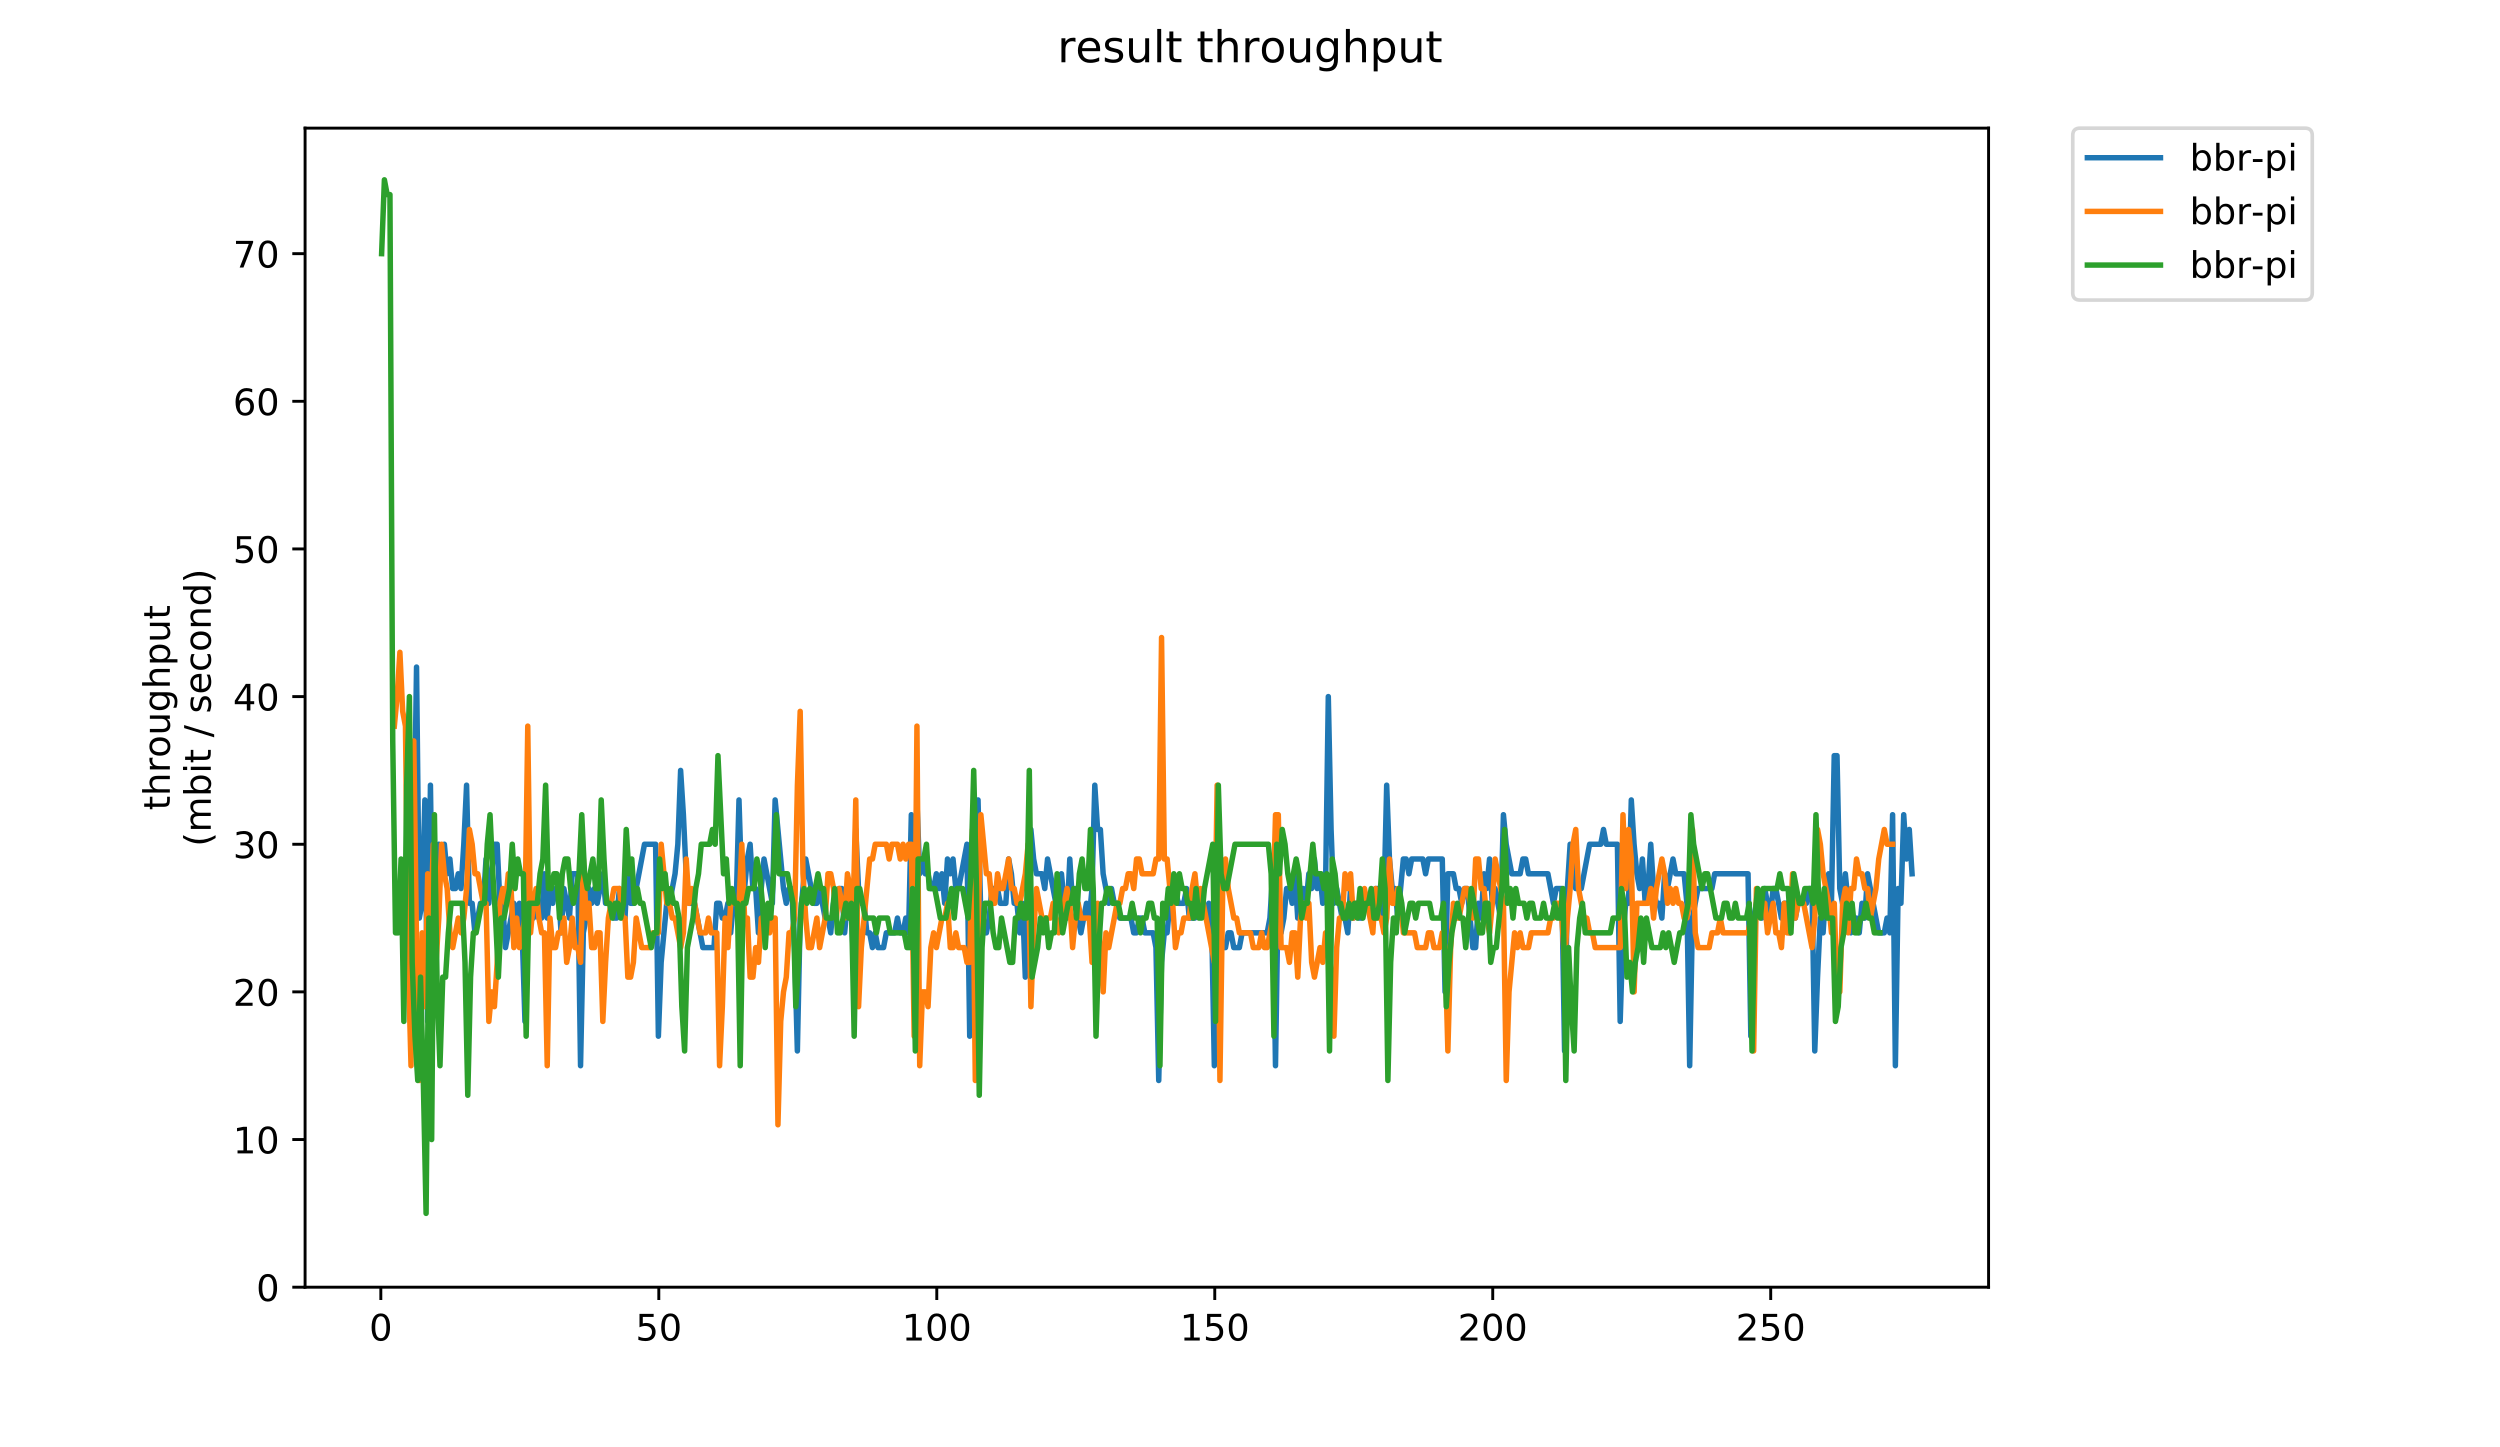<?xml version="1.0" encoding="utf-8" standalone="no"?>
<!DOCTYPE svg PUBLIC "-//W3C//DTD SVG 1.1//EN"
  "http://www.w3.org/Graphics/SVG/1.1/DTD/svg11.dtd">
<!-- Created with matplotlib (https://matplotlib.org/) -->
<svg height="396pt" version="1.1" viewBox="0 0 684 396" width="684pt" xmlns="http://www.w3.org/2000/svg" xmlns:xlink="http://www.w3.org/1999/xlink">
 <defs>
  <style type="text/css">
*{stroke-linecap:butt;stroke-linejoin:round;}
  </style>
 </defs>
 <g id="figure_1">
  <g id="patch_1">
   <path d="M 0 396 
L 684 396 
L 684 0 
L 0 0 
z
" style="fill:#ffffff;"/>
  </g>
  <g id="axes_1">
   <g id="patch_2">
    <path d="M 83.472 352.174 
L 544.074 352.174 
L 544.074 35.062 
L 83.472 35.062 
z
" style="fill:#ffffff;"/>
   </g>
   <g id="matplotlib.axis_1">
    <g id="xtick_1">
     <g id="line2d_1">
      <defs>
       <path d="M 0 0 
L 0 3.5 
" id="mabaaeee994" style="stroke:#000000;stroke-width:0.8;"/>
      </defs>
      <g>
       <use style="stroke:#000000;stroke-width:0.8;" x="104.194" xlink:href="#mabaaeee994" y="352.174"/>
      </g>
     </g>
     <g id="text_1">
      <!-- 0 -->
      <defs>
       <path d="M 31.781 66.406 
Q 24.172 66.406 20.328 58.906 
Q 16.5 51.422 16.5 36.375 
Q 16.5 21.391 20.328 13.891 
Q 24.172 6.391 31.781 6.391 
Q 39.453 6.391 43.281 13.891 
Q 47.125 21.391 47.125 36.375 
Q 47.125 51.422 43.281 58.906 
Q 39.453 66.406 31.781 66.406 
z
M 31.781 74.219 
Q 44.047 74.219 50.516 64.516 
Q 56.984 54.828 56.984 36.375 
Q 56.984 17.969 50.516 8.266 
Q 44.047 -1.422 31.781 -1.422 
Q 19.531 -1.422 13.062 8.266 
Q 6.594 17.969 6.594 36.375 
Q 6.594 54.828 13.062 64.516 
Q 19.531 74.219 31.781 74.219 
z
" id="DejaVuSans-48"/>
      </defs>
      <g transform="translate(101.013 366.773)scale(0.1 -0.1)">
       <use xlink:href="#DejaVuSans-48"/>
      </g>
     </g>
    </g>
    <g id="xtick_2">
     <g id="line2d_2">
      <g>
       <use style="stroke:#000000;stroke-width:0.8;" x="180.249" xlink:href="#mabaaeee994" y="352.174"/>
      </g>
     </g>
     <g id="text_2">
      <!-- 50 -->
      <defs>
       <path d="M 10.797 72.906 
L 49.516 72.906 
L 49.516 64.594 
L 19.828 64.594 
L 19.828 46.734 
Q 21.969 47.469 24.109 47.828 
Q 26.266 48.188 28.422 48.188 
Q 40.625 48.188 47.75 41.5 
Q 54.891 34.812 54.891 23.391 
Q 54.891 11.625 47.562 5.094 
Q 40.234 -1.422 26.906 -1.422 
Q 22.312 -1.422 17.547 -0.641 
Q 12.797 0.141 7.719 1.703 
L 7.719 11.625 
Q 12.109 9.234 16.797 8.062 
Q 21.484 6.891 26.703 6.891 
Q 35.156 6.891 40.078 11.328 
Q 45.016 15.766 45.016 23.391 
Q 45.016 31 40.078 35.438 
Q 35.156 39.891 26.703 39.891 
Q 22.75 39.891 18.812 39.016 
Q 14.891 38.141 10.797 36.281 
z
" id="DejaVuSans-53"/>
      </defs>
      <g transform="translate(173.886 366.773)scale(0.1 -0.1)">
       <use xlink:href="#DejaVuSans-53"/>
       <use x="63.623" xlink:href="#DejaVuSans-48"/>
      </g>
     </g>
    </g>
    <g id="xtick_3">
     <g id="line2d_3">
      <g>
       <use style="stroke:#000000;stroke-width:0.8;" x="256.303" xlink:href="#mabaaeee994" y="352.174"/>
      </g>
     </g>
     <g id="text_3">
      <!-- 100 -->
      <defs>
       <path d="M 12.406 8.297 
L 28.516 8.297 
L 28.516 63.922 
L 10.984 60.406 
L 10.984 69.391 
L 28.422 72.906 
L 38.281 72.906 
L 38.281 8.297 
L 54.391 8.297 
L 54.391 0 
L 12.406 0 
z
" id="DejaVuSans-49"/>
      </defs>
      <g transform="translate(246.76 366.773)scale(0.1 -0.1)">
       <use xlink:href="#DejaVuSans-49"/>
       <use x="63.623" xlink:href="#DejaVuSans-48"/>
       <use x="127.246" xlink:href="#DejaVuSans-48"/>
      </g>
     </g>
    </g>
    <g id="xtick_4">
     <g id="line2d_4">
      <g>
       <use style="stroke:#000000;stroke-width:0.8;" x="332.358" xlink:href="#mabaaeee994" y="352.174"/>
      </g>
     </g>
     <g id="text_4">
      <!-- 150 -->
      <g transform="translate(322.814 366.773)scale(0.1 -0.1)">
       <use xlink:href="#DejaVuSans-49"/>
       <use x="63.623" xlink:href="#DejaVuSans-53"/>
       <use x="127.246" xlink:href="#DejaVuSans-48"/>
      </g>
     </g>
    </g>
    <g id="xtick_5">
     <g id="line2d_5">
      <g>
       <use style="stroke:#000000;stroke-width:0.8;" x="408.412" xlink:href="#mabaaeee994" y="352.174"/>
      </g>
     </g>
     <g id="text_5">
      <!-- 200 -->
      <defs>
       <path d="M 19.188 8.297 
L 53.609 8.297 
L 53.609 0 
L 7.328 0 
L 7.328 8.297 
Q 12.938 14.109 22.625 23.891 
Q 32.328 33.688 34.812 36.531 
Q 39.547 41.844 41.422 45.531 
Q 43.312 49.219 43.312 52.781 
Q 43.312 58.594 39.234 62.25 
Q 35.156 65.922 28.609 65.922 
Q 23.969 65.922 18.812 64.312 
Q 13.672 62.703 7.812 59.422 
L 7.812 69.391 
Q 13.766 71.781 18.938 73 
Q 24.125 74.219 28.422 74.219 
Q 39.75 74.219 46.484 68.547 
Q 53.219 62.891 53.219 53.422 
Q 53.219 48.922 51.531 44.891 
Q 49.859 40.875 45.406 35.406 
Q 44.188 33.984 37.641 27.219 
Q 31.109 20.453 19.188 8.297 
z
" id="DejaVuSans-50"/>
      </defs>
      <g transform="translate(398.869 366.773)scale(0.1 -0.1)">
       <use xlink:href="#DejaVuSans-50"/>
       <use x="63.623" xlink:href="#DejaVuSans-48"/>
       <use x="127.246" xlink:href="#DejaVuSans-48"/>
      </g>
     </g>
    </g>
    <g id="xtick_6">
     <g id="line2d_6">
      <g>
       <use style="stroke:#000000;stroke-width:0.8;" x="484.467" xlink:href="#mabaaeee994" y="352.174"/>
      </g>
     </g>
     <g id="text_6">
      <!-- 250 -->
      <g transform="translate(474.923 366.773)scale(0.1 -0.1)">
       <use xlink:href="#DejaVuSans-50"/>
       <use x="63.623" xlink:href="#DejaVuSans-53"/>
       <use x="127.246" xlink:href="#DejaVuSans-48"/>
      </g>
     </g>
    </g>
   </g>
   <g id="matplotlib.axis_2">
    <g id="ytick_1">
     <g id="line2d_7">
      <defs>
       <path d="M 0 0 
L -3.5 0 
" id="me63d2b4234" style="stroke:#000000;stroke-width:0.8;"/>
      </defs>
      <g>
       <use style="stroke:#000000;stroke-width:0.8;" x="83.472" xlink:href="#me63d2b4234" y="352.174"/>
      </g>
     </g>
     <g id="text_7">
      <!-- 0 -->
      <g transform="translate(70.11 355.973)scale(0.1 -0.1)">
       <use xlink:href="#DejaVuSans-48"/>
      </g>
     </g>
    </g>
    <g id="ytick_2">
     <g id="line2d_8">
      <g>
       <use style="stroke:#000000;stroke-width:0.8;" x="83.472" xlink:href="#me63d2b4234" y="311.778"/>
      </g>
     </g>
     <g id="text_8">
      <!-- 10 -->
      <g transform="translate(63.747 315.577)scale(0.1 -0.1)">
       <use xlink:href="#DejaVuSans-49"/>
       <use x="63.623" xlink:href="#DejaVuSans-48"/>
      </g>
     </g>
    </g>
    <g id="ytick_3">
     <g id="line2d_9">
      <g>
       <use style="stroke:#000000;stroke-width:0.8;" x="83.472" xlink:href="#me63d2b4234" y="271.381"/>
      </g>
     </g>
     <g id="text_9">
      <!-- 20 -->
      <g transform="translate(63.747 275.181)scale(0.1 -0.1)">
       <use xlink:href="#DejaVuSans-50"/>
       <use x="63.623" xlink:href="#DejaVuSans-48"/>
      </g>
     </g>
    </g>
    <g id="ytick_4">
     <g id="line2d_10">
      <g>
       <use style="stroke:#000000;stroke-width:0.8;" x="83.472" xlink:href="#me63d2b4234" y="230.985"/>
      </g>
     </g>
     <g id="text_10">
      <!-- 30 -->
      <defs>
       <path d="M 40.578 39.312 
Q 47.656 37.797 51.625 33 
Q 55.609 28.219 55.609 21.188 
Q 55.609 10.406 48.188 4.484 
Q 40.766 -1.422 27.094 -1.422 
Q 22.516 -1.422 17.656 -0.516 
Q 12.797 0.391 7.625 2.203 
L 7.625 11.719 
Q 11.719 9.328 16.594 8.109 
Q 21.484 6.891 26.812 6.891 
Q 36.078 6.891 40.938 10.547 
Q 45.797 14.203 45.797 21.188 
Q 45.797 27.641 41.281 31.266 
Q 36.766 34.906 28.719 34.906 
L 20.219 34.906 
L 20.219 43.016 
L 29.109 43.016 
Q 36.375 43.016 40.234 45.922 
Q 44.094 48.828 44.094 54.297 
Q 44.094 59.906 40.109 62.906 
Q 36.141 65.922 28.719 65.922 
Q 24.656 65.922 20.016 65.031 
Q 15.375 64.156 9.812 62.312 
L 9.812 71.094 
Q 15.438 72.656 20.344 73.438 
Q 25.25 74.219 29.594 74.219 
Q 40.828 74.219 47.359 69.109 
Q 53.906 64.016 53.906 55.328 
Q 53.906 49.266 50.438 45.094 
Q 46.969 40.922 40.578 39.312 
z
" id="DejaVuSans-51"/>
      </defs>
      <g transform="translate(63.747 234.784)scale(0.1 -0.1)">
       <use xlink:href="#DejaVuSans-51"/>
       <use x="63.623" xlink:href="#DejaVuSans-48"/>
      </g>
     </g>
    </g>
    <g id="ytick_5">
     <g id="line2d_11">
      <g>
       <use style="stroke:#000000;stroke-width:0.8;" x="83.472" xlink:href="#me63d2b4234" y="190.589"/>
      </g>
     </g>
     <g id="text_11">
      <!-- 40 -->
      <defs>
       <path d="M 37.797 64.312 
L 12.891 25.391 
L 37.797 25.391 
z
M 35.203 72.906 
L 47.609 72.906 
L 47.609 25.391 
L 58.016 25.391 
L 58.016 17.188 
L 47.609 17.188 
L 47.609 0 
L 37.797 0 
L 37.797 17.188 
L 4.891 17.188 
L 4.891 26.703 
z
" id="DejaVuSans-52"/>
      </defs>
      <g transform="translate(63.747 194.388)scale(0.1 -0.1)">
       <use xlink:href="#DejaVuSans-52"/>
       <use x="63.623" xlink:href="#DejaVuSans-48"/>
      </g>
     </g>
    </g>
    <g id="ytick_6">
     <g id="line2d_12">
      <g>
       <use style="stroke:#000000;stroke-width:0.8;" x="83.472" xlink:href="#me63d2b4234" y="150.192"/>
      </g>
     </g>
     <g id="text_12">
      <!-- 50 -->
      <g transform="translate(63.747 153.991)scale(0.1 -0.1)">
       <use xlink:href="#DejaVuSans-53"/>
       <use x="63.623" xlink:href="#DejaVuSans-48"/>
      </g>
     </g>
    </g>
    <g id="ytick_7">
     <g id="line2d_13">
      <g>
       <use style="stroke:#000000;stroke-width:0.8;" x="83.472" xlink:href="#me63d2b4234" y="109.796"/>
      </g>
     </g>
     <g id="text_13">
      <!-- 60 -->
      <defs>
       <path d="M 33.016 40.375 
Q 26.375 40.375 22.484 35.828 
Q 18.609 31.297 18.609 23.391 
Q 18.609 15.531 22.484 10.953 
Q 26.375 6.391 33.016 6.391 
Q 39.656 6.391 43.531 10.953 
Q 47.406 15.531 47.406 23.391 
Q 47.406 31.297 43.531 35.828 
Q 39.656 40.375 33.016 40.375 
z
M 52.594 71.297 
L 52.594 62.312 
Q 48.875 64.062 45.094 64.984 
Q 41.312 65.922 37.594 65.922 
Q 27.828 65.922 22.672 59.328 
Q 17.531 52.734 16.797 39.406 
Q 19.672 43.656 24.016 45.922 
Q 28.375 48.188 33.594 48.188 
Q 44.578 48.188 50.953 41.516 
Q 57.328 34.859 57.328 23.391 
Q 57.328 12.156 50.688 5.359 
Q 44.047 -1.422 33.016 -1.422 
Q 20.359 -1.422 13.672 8.266 
Q 6.984 17.969 6.984 36.375 
Q 6.984 53.656 15.188 63.938 
Q 23.391 74.219 37.203 74.219 
Q 40.922 74.219 44.703 73.484 
Q 48.484 72.75 52.594 71.297 
z
" id="DejaVuSans-54"/>
      </defs>
      <g transform="translate(63.747 113.595)scale(0.1 -0.1)">
       <use xlink:href="#DejaVuSans-54"/>
       <use x="63.623" xlink:href="#DejaVuSans-48"/>
      </g>
     </g>
    </g>
    <g id="ytick_8">
     <g id="line2d_14">
      <g>
       <use style="stroke:#000000;stroke-width:0.8;" x="83.472" xlink:href="#me63d2b4234" y="69.399"/>
      </g>
     </g>
     <g id="text_14">
      <!-- 70 -->
      <defs>
       <path d="M 8.203 72.906 
L 55.078 72.906 
L 55.078 68.703 
L 28.609 0 
L 18.312 0 
L 43.219 64.594 
L 8.203 64.594 
z
" id="DejaVuSans-55"/>
      </defs>
      <g transform="translate(63.747 73.199)scale(0.1 -0.1)">
       <use xlink:href="#DejaVuSans-55"/>
       <use x="63.623" xlink:href="#DejaVuSans-48"/>
      </g>
     </g>
    </g>
    <g id="text_15">
     <!-- throughput -->
     <defs>
      <path d="M 18.312 70.219 
L 18.312 54.688 
L 36.812 54.688 
L 36.812 47.703 
L 18.312 47.703 
L 18.312 18.016 
Q 18.312 11.328 20.141 9.422 
Q 21.969 7.516 27.594 7.516 
L 36.812 7.516 
L 36.812 0 
L 27.594 0 
Q 17.188 0 13.234 3.875 
Q 9.281 7.766 9.281 18.016 
L 9.281 47.703 
L 2.688 47.703 
L 2.688 54.688 
L 9.281 54.688 
L 9.281 70.219 
z
" id="DejaVuSans-116"/>
      <path d="M 54.891 33.016 
L 54.891 0 
L 45.906 0 
L 45.906 32.719 
Q 45.906 40.484 42.875 44.328 
Q 39.844 48.188 33.797 48.188 
Q 26.516 48.188 22.312 43.547 
Q 18.109 38.922 18.109 30.906 
L 18.109 0 
L 9.078 0 
L 9.078 75.984 
L 18.109 75.984 
L 18.109 46.188 
Q 21.344 51.125 25.703 53.562 
Q 30.078 56 35.797 56 
Q 45.219 56 50.047 50.172 
Q 54.891 44.344 54.891 33.016 
z
" id="DejaVuSans-104"/>
      <path d="M 41.109 46.297 
Q 39.594 47.172 37.812 47.578 
Q 36.031 48 33.891 48 
Q 26.266 48 22.188 43.047 
Q 18.109 38.094 18.109 28.812 
L 18.109 0 
L 9.078 0 
L 9.078 54.688 
L 18.109 54.688 
L 18.109 46.188 
Q 20.953 51.172 25.484 53.578 
Q 30.031 56 36.531 56 
Q 37.453 56 38.578 55.875 
Q 39.703 55.766 41.062 55.516 
z
" id="DejaVuSans-114"/>
      <path d="M 30.609 48.391 
Q 23.391 48.391 19.188 42.75 
Q 14.984 37.109 14.984 27.297 
Q 14.984 17.484 19.156 11.844 
Q 23.344 6.203 30.609 6.203 
Q 37.797 6.203 41.984 11.859 
Q 46.188 17.531 46.188 27.297 
Q 46.188 37.016 41.984 42.703 
Q 37.797 48.391 30.609 48.391 
z
M 30.609 56 
Q 42.328 56 49.016 48.375 
Q 55.719 40.766 55.719 27.297 
Q 55.719 13.875 49.016 6.219 
Q 42.328 -1.422 30.609 -1.422 
Q 18.844 -1.422 12.172 6.219 
Q 5.516 13.875 5.516 27.297 
Q 5.516 40.766 12.172 48.375 
Q 18.844 56 30.609 56 
z
" id="DejaVuSans-111"/>
      <path d="M 8.5 21.578 
L 8.5 54.688 
L 17.484 54.688 
L 17.484 21.922 
Q 17.484 14.156 20.5 10.266 
Q 23.531 6.391 29.594 6.391 
Q 36.859 6.391 41.078 11.031 
Q 45.312 15.672 45.312 23.688 
L 45.312 54.688 
L 54.297 54.688 
L 54.297 0 
L 45.312 0 
L 45.312 8.406 
Q 42.047 3.422 37.719 1 
Q 33.406 -1.422 27.688 -1.422 
Q 18.266 -1.422 13.375 4.438 
Q 8.5 10.297 8.5 21.578 
z
M 31.109 56 
z
" id="DejaVuSans-117"/>
      <path d="M 45.406 27.984 
Q 45.406 37.75 41.375 43.109 
Q 37.359 48.484 30.078 48.484 
Q 22.859 48.484 18.828 43.109 
Q 14.797 37.75 14.797 27.984 
Q 14.797 18.266 18.828 12.891 
Q 22.859 7.516 30.078 7.516 
Q 37.359 7.516 41.375 12.891 
Q 45.406 18.266 45.406 27.984 
z
M 54.391 6.781 
Q 54.391 -7.172 48.188 -13.984 
Q 42 -20.797 29.203 -20.797 
Q 24.469 -20.797 20.266 -20.094 
Q 16.062 -19.391 12.109 -17.922 
L 12.109 -9.188 
Q 16.062 -11.328 19.922 -12.344 
Q 23.781 -13.375 27.781 -13.375 
Q 36.625 -13.375 41.016 -8.766 
Q 45.406 -4.156 45.406 5.172 
L 45.406 9.625 
Q 42.625 4.781 38.281 2.391 
Q 33.938 0 27.875 0 
Q 17.828 0 11.672 7.656 
Q 5.516 15.328 5.516 27.984 
Q 5.516 40.672 11.672 48.328 
Q 17.828 56 27.875 56 
Q 33.938 56 38.281 53.609 
Q 42.625 51.219 45.406 46.391 
L 45.406 54.688 
L 54.391 54.688 
z
" id="DejaVuSans-103"/>
      <path d="M 18.109 8.203 
L 18.109 -20.797 
L 9.078 -20.797 
L 9.078 54.688 
L 18.109 54.688 
L 18.109 46.391 
Q 20.953 51.266 25.266 53.625 
Q 29.594 56 35.594 56 
Q 45.562 56 51.781 48.094 
Q 58.016 40.188 58.016 27.297 
Q 58.016 14.406 51.781 6.484 
Q 45.562 -1.422 35.594 -1.422 
Q 29.594 -1.422 25.266 0.953 
Q 20.953 3.328 18.109 8.203 
z
M 48.688 27.297 
Q 48.688 37.203 44.609 42.844 
Q 40.531 48.484 33.406 48.484 
Q 26.266 48.484 22.188 42.844 
Q 18.109 37.203 18.109 27.297 
Q 18.109 17.391 22.188 11.75 
Q 26.266 6.109 33.406 6.109 
Q 40.531 6.109 44.609 11.75 
Q 48.688 17.391 48.688 27.297 
z
" id="DejaVuSans-112"/>
     </defs>
     <g transform="translate(46.47 221.675)rotate(-90)scale(0.1 -0.1)">
      <use xlink:href="#DejaVuSans-116"/>
      <use x="39.209" xlink:href="#DejaVuSans-104"/>
      <use x="102.588" xlink:href="#DejaVuSans-114"/>
      <use x="143.67" xlink:href="#DejaVuSans-111"/>
      <use x="204.852" xlink:href="#DejaVuSans-117"/>
      <use x="268.23" xlink:href="#DejaVuSans-103"/>
      <use x="331.707" xlink:href="#DejaVuSans-104"/>
      <use x="395.086" xlink:href="#DejaVuSans-112"/>
      <use x="458.562" xlink:href="#DejaVuSans-117"/>
      <use x="521.941" xlink:href="#DejaVuSans-116"/>
     </g>
     <!-- (mbit / second) -->
     <defs>
      <path d="M 31 75.875 
Q 24.469 64.656 21.281 53.656 
Q 18.109 42.672 18.109 31.391 
Q 18.109 20.125 21.312 9.062 
Q 24.516 -2 31 -13.188 
L 23.188 -13.188 
Q 15.875 -1.703 12.234 9.375 
Q 8.594 20.453 8.594 31.391 
Q 8.594 42.281 12.203 53.312 
Q 15.828 64.359 23.188 75.875 
z
" id="DejaVuSans-40"/>
      <path d="M 52 44.188 
Q 55.375 50.25 60.062 53.125 
Q 64.75 56 71.094 56 
Q 79.641 56 84.281 50.016 
Q 88.922 44.047 88.922 33.016 
L 88.922 0 
L 79.891 0 
L 79.891 32.719 
Q 79.891 40.578 77.094 44.375 
Q 74.312 48.188 68.609 48.188 
Q 61.625 48.188 57.562 43.547 
Q 53.516 38.922 53.516 30.906 
L 53.516 0 
L 44.484 0 
L 44.484 32.719 
Q 44.484 40.625 41.703 44.406 
Q 38.922 48.188 33.109 48.188 
Q 26.219 48.188 22.156 43.531 
Q 18.109 38.875 18.109 30.906 
L 18.109 0 
L 9.078 0 
L 9.078 54.688 
L 18.109 54.688 
L 18.109 46.188 
Q 21.188 51.219 25.484 53.609 
Q 29.781 56 35.688 56 
Q 41.656 56 45.828 52.969 
Q 50 49.953 52 44.188 
z
" id="DejaVuSans-109"/>
      <path d="M 48.688 27.297 
Q 48.688 37.203 44.609 42.844 
Q 40.531 48.484 33.406 48.484 
Q 26.266 48.484 22.188 42.844 
Q 18.109 37.203 18.109 27.297 
Q 18.109 17.391 22.188 11.75 
Q 26.266 6.109 33.406 6.109 
Q 40.531 6.109 44.609 11.75 
Q 48.688 17.391 48.688 27.297 
z
M 18.109 46.391 
Q 20.953 51.266 25.266 53.625 
Q 29.594 56 35.594 56 
Q 45.562 56 51.781 48.094 
Q 58.016 40.188 58.016 27.297 
Q 58.016 14.406 51.781 6.484 
Q 45.562 -1.422 35.594 -1.422 
Q 29.594 -1.422 25.266 0.953 
Q 20.953 3.328 18.109 8.203 
L 18.109 0 
L 9.078 0 
L 9.078 75.984 
L 18.109 75.984 
z
" id="DejaVuSans-98"/>
      <path d="M 9.422 54.688 
L 18.406 54.688 
L 18.406 0 
L 9.422 0 
z
M 9.422 75.984 
L 18.406 75.984 
L 18.406 64.594 
L 9.422 64.594 
z
" id="DejaVuSans-105"/>
      <path id="DejaVuSans-32"/>
      <path d="M 25.391 72.906 
L 33.688 72.906 
L 8.297 -9.281 
L 0 -9.281 
z
" id="DejaVuSans-47"/>
      <path d="M 44.281 53.078 
L 44.281 44.578 
Q 40.484 46.531 36.375 47.5 
Q 32.281 48.484 27.875 48.484 
Q 21.188 48.484 17.844 46.438 
Q 14.5 44.391 14.5 40.281 
Q 14.5 37.156 16.891 35.375 
Q 19.281 33.594 26.516 31.984 
L 29.594 31.297 
Q 39.156 29.25 43.188 25.516 
Q 47.219 21.781 47.219 15.094 
Q 47.219 7.469 41.188 3.016 
Q 35.156 -1.422 24.609 -1.422 
Q 20.219 -1.422 15.453 -0.562 
Q 10.688 0.297 5.422 2 
L 5.422 11.281 
Q 10.406 8.688 15.234 7.391 
Q 20.062 6.109 24.812 6.109 
Q 31.156 6.109 34.562 8.281 
Q 37.984 10.453 37.984 14.406 
Q 37.984 18.062 35.516 20.016 
Q 33.062 21.969 24.703 23.781 
L 21.578 24.516 
Q 13.234 26.266 9.516 29.906 
Q 5.812 33.547 5.812 39.891 
Q 5.812 47.609 11.281 51.797 
Q 16.75 56 26.812 56 
Q 31.781 56 36.172 55.266 
Q 40.578 54.547 44.281 53.078 
z
" id="DejaVuSans-115"/>
      <path d="M 56.203 29.594 
L 56.203 25.203 
L 14.891 25.203 
Q 15.484 15.922 20.484 11.062 
Q 25.484 6.203 34.422 6.203 
Q 39.594 6.203 44.453 7.469 
Q 49.312 8.734 54.109 11.281 
L 54.109 2.781 
Q 49.266 0.734 44.188 -0.344 
Q 39.109 -1.422 33.891 -1.422 
Q 20.797 -1.422 13.156 6.188 
Q 5.516 13.812 5.516 26.812 
Q 5.516 40.234 12.766 48.109 
Q 20.016 56 32.328 56 
Q 43.359 56 49.781 48.891 
Q 56.203 41.797 56.203 29.594 
z
M 47.219 32.234 
Q 47.125 39.594 43.094 43.984 
Q 39.062 48.391 32.422 48.391 
Q 24.906 48.391 20.391 44.141 
Q 15.875 39.891 15.188 32.172 
z
" id="DejaVuSans-101"/>
      <path d="M 48.781 52.594 
L 48.781 44.188 
Q 44.969 46.297 41.141 47.344 
Q 37.312 48.391 33.406 48.391 
Q 24.656 48.391 19.812 42.844 
Q 14.984 37.312 14.984 27.297 
Q 14.984 17.281 19.812 11.734 
Q 24.656 6.203 33.406 6.203 
Q 37.312 6.203 41.141 7.25 
Q 44.969 8.297 48.781 10.406 
L 48.781 2.094 
Q 45.016 0.344 40.984 -0.531 
Q 36.969 -1.422 32.422 -1.422 
Q 20.062 -1.422 12.781 6.344 
Q 5.516 14.109 5.516 27.297 
Q 5.516 40.672 12.859 48.328 
Q 20.219 56 33.016 56 
Q 37.156 56 41.109 55.141 
Q 45.062 54.297 48.781 52.594 
z
" id="DejaVuSans-99"/>
      <path d="M 54.891 33.016 
L 54.891 0 
L 45.906 0 
L 45.906 32.719 
Q 45.906 40.484 42.875 44.328 
Q 39.844 48.188 33.797 48.188 
Q 26.516 48.188 22.312 43.547 
Q 18.109 38.922 18.109 30.906 
L 18.109 0 
L 9.078 0 
L 9.078 54.688 
L 18.109 54.688 
L 18.109 46.188 
Q 21.344 51.125 25.703 53.562 
Q 30.078 56 35.797 56 
Q 45.219 56 50.047 50.172 
Q 54.891 44.344 54.891 33.016 
z
" id="DejaVuSans-110"/>
      <path d="M 45.406 46.391 
L 45.406 75.984 
L 54.391 75.984 
L 54.391 0 
L 45.406 0 
L 45.406 8.203 
Q 42.578 3.328 38.25 0.953 
Q 33.938 -1.422 27.875 -1.422 
Q 17.969 -1.422 11.734 6.484 
Q 5.516 14.406 5.516 27.297 
Q 5.516 40.188 11.734 48.094 
Q 17.969 56 27.875 56 
Q 33.938 56 38.25 53.625 
Q 42.578 51.266 45.406 46.391 
z
M 14.797 27.297 
Q 14.797 17.391 18.875 11.75 
Q 22.953 6.109 30.078 6.109 
Q 37.203 6.109 41.297 11.75 
Q 45.406 17.391 45.406 27.297 
Q 45.406 37.203 41.297 42.844 
Q 37.203 48.484 30.078 48.484 
Q 22.953 48.484 18.875 42.844 
Q 14.797 37.203 14.797 27.297 
z
" id="DejaVuSans-100"/>
      <path d="M 8.016 75.875 
L 15.828 75.875 
Q 23.141 64.359 26.781 53.312 
Q 30.422 42.281 30.422 31.391 
Q 30.422 20.453 26.781 9.375 
Q 23.141 -1.703 15.828 -13.188 
L 8.016 -13.188 
Q 14.5 -2 17.703 9.062 
Q 20.906 20.125 20.906 31.391 
Q 20.906 42.672 17.703 53.656 
Q 14.5 64.656 8.016 75.875 
z
" id="DejaVuSans-41"/>
     </defs>
     <g transform="translate(57.668 231.609)rotate(-90)scale(0.1 -0.1)">
      <use xlink:href="#DejaVuSans-40"/>
      <use x="39.014" xlink:href="#DejaVuSans-109"/>
      <use x="136.426" xlink:href="#DejaVuSans-98"/>
      <use x="199.902" xlink:href="#DejaVuSans-105"/>
      <use x="227.686" xlink:href="#DejaVuSans-116"/>
      <use x="266.895" xlink:href="#DejaVuSans-32"/>
      <use x="298.682" xlink:href="#DejaVuSans-47"/>
      <use x="332.373" xlink:href="#DejaVuSans-32"/>
      <use x="364.16" xlink:href="#DejaVuSans-115"/>
      <use x="416.26" xlink:href="#DejaVuSans-101"/>
      <use x="477.783" xlink:href="#DejaVuSans-99"/>
      <use x="532.764" xlink:href="#DejaVuSans-111"/>
      <use x="593.945" xlink:href="#DejaVuSans-110"/>
      <use x="657.324" xlink:href="#DejaVuSans-100"/>
      <use x="720.801" xlink:href="#DejaVuSans-41"/>
     </g>
    </g>
   </g>
   <g id="line2d_15">
    <path clip-path="url(#p5303d67352)" d="M 113.204 235.025 
L 113.964 182.509 
L 114.725 251.183 
L 115.485 247.144 
L 116.246 218.866 
L 117.006 279.461 
L 117.767 214.826 
L 118.528 267.342 
L 119.288 259.262 
L 120.049 230.985 
L 120.809 235.025 
L 121.57 230.985 
L 122.33 239.064 
L 123.091 235.025 
L 123.851 243.104 
L 124.612 243.104 
L 125.372 239.064 
L 126.133 243.104 
L 126.894 230.985 
L 127.654 214.826 
L 128.415 247.144 
L 129.175 247.144 
L 129.936 255.223 
L 131.457 247.144 
L 132.217 247.144 
L 132.978 235.025 
L 133.738 247.144 
L 135.26 230.985 
L 136.02 230.985 
L 136.781 247.144 
L 137.541 247.144 
L 138.302 259.262 
L 140.583 247.144 
L 141.344 251.183 
L 142.104 247.144 
L 142.865 255.223 
L 143.626 279.461 
L 144.386 243.104 
L 145.147 251.183 
L 145.907 251.183 
L 146.668 247.144 
L 147.428 251.183 
L 148.189 251.183 
L 148.949 239.064 
L 149.71 251.183 
L 150.47 243.104 
L 151.231 247.144 
L 151.992 243.104 
L 152.752 243.104 
L 153.513 255.223 
L 154.273 243.104 
L 155.794 251.183 
L 156.555 239.064 
L 158.076 239.064 
L 158.836 291.58 
L 159.597 255.223 
L 160.358 251.183 
L 161.118 243.104 
L 161.879 247.144 
L 162.639 243.104 
L 163.4 247.144 
L 164.921 239.064 
L 165.681 247.144 
L 167.202 247.144 
L 167.963 251.183 
L 168.724 251.183 
L 169.484 243.104 
L 171.005 251.183 
L 171.766 235.025 
L 172.526 247.144 
L 173.287 247.144 
L 176.329 230.985 
L 179.371 230.985 
L 180.132 283.5 
L 180.892 263.302 
L 182.413 247.144 
L 183.174 247.144 
L 184.695 239.064 
L 185.455 230.985 
L 186.216 210.787 
L 186.977 222.906 
L 187.737 239.064 
L 188.498 247.144 
L 190.019 247.144 
L 192.3 259.262 
L 195.343 259.262 
L 196.103 247.144 
L 196.864 247.144 
L 197.624 251.183 
L 198.385 251.183 
L 199.145 247.144 
L 199.906 255.223 
L 200.666 247.144 
L 201.427 247.144 
L 202.187 218.866 
L 202.948 243.104 
L 203.709 243.104 
L 204.469 235.025 
L 205.23 230.985 
L 205.99 243.104 
L 206.751 243.104 
L 207.511 255.223 
L 208.272 243.104 
L 209.032 235.025 
L 211.314 247.144 
L 212.075 218.866 
L 214.356 243.104 
L 215.117 247.144 
L 215.877 243.104 
L 216.638 243.104 
L 217.398 259.262 
L 218.159 287.54 
L 218.919 251.183 
L 220.441 235.025 
L 222.722 247.144 
L 223.483 247.144 
L 224.243 243.104 
L 225.764 251.183 
L 226.525 251.183 
L 227.285 255.223 
L 228.046 247.144 
L 228.807 247.144 
L 229.567 243.104 
L 230.328 243.104 
L 231.088 255.223 
L 231.849 247.144 
L 232.609 243.104 
L 233.37 259.262 
L 234.13 226.945 
L 234.891 243.104 
L 235.651 247.144 
L 236.412 247.144 
L 237.173 255.223 
L 237.933 255.223 
L 238.694 259.262 
L 239.454 255.223 
L 240.215 259.262 
L 241.736 259.262 
L 242.496 255.223 
L 244.778 255.223 
L 245.539 251.183 
L 246.299 255.223 
L 247.06 255.223 
L 247.82 251.183 
L 248.581 255.223 
L 249.341 222.906 
L 250.102 267.342 
L 250.862 218.866 
L 251.623 239.064 
L 252.383 235.025 
L 253.144 239.064 
L 253.905 239.064 
L 254.665 243.104 
L 255.426 243.104 
L 256.186 239.064 
L 256.947 243.104 
L 257.707 239.064 
L 258.468 247.144 
L 259.228 235.025 
L 259.989 239.064 
L 260.749 235.025 
L 261.51 243.104 
L 262.271 243.104 
L 264.552 230.985 
L 265.313 283.5 
L 266.073 235.025 
L 266.834 239.064 
L 267.594 218.866 
L 268.355 251.183 
L 269.115 255.223 
L 269.876 255.223 
L 270.637 251.183 
L 271.397 243.104 
L 272.918 243.104 
L 273.679 247.144 
L 275.2 247.144 
L 275.96 235.025 
L 276.721 239.064 
L 277.481 247.144 
L 278.242 247.144 
L 279.003 255.223 
L 279.763 247.144 
L 280.524 267.342 
L 281.284 255.223 
L 282.045 226.945 
L 282.805 235.025 
L 283.566 239.064 
L 285.087 239.064 
L 285.847 243.104 
L 286.608 235.025 
L 288.89 247.144 
L 290.411 239.064 
L 291.171 247.144 
L 291.932 251.183 
L 292.692 235.025 
L 293.453 247.144 
L 294.213 243.104 
L 294.974 251.183 
L 295.735 255.223 
L 297.256 247.144 
L 298.016 251.183 
L 298.777 243.104 
L 299.537 214.826 
L 300.298 226.945 
L 301.058 226.945 
L 301.819 239.064 
L 303.34 247.144 
L 304.101 243.104 
L 304.861 247.144 
L 305.622 247.144 
L 306.382 251.183 
L 309.424 251.183 
L 310.185 255.223 
L 310.945 255.223 
L 311.706 251.183 
L 312.467 251.183 
L 313.227 255.223 
L 315.509 255.223 
L 316.269 259.262 
L 317.03 295.619 
L 317.79 263.302 
L 318.551 255.223 
L 319.311 255.223 
L 320.072 247.144 
L 320.833 243.104 
L 321.593 243.104 
L 322.354 247.144 
L 323.875 247.144 
L 324.635 243.104 
L 325.396 251.183 
L 326.917 251.183 
L 327.677 247.144 
L 329.198 247.144 
L 329.959 251.183 
L 330.72 247.144 
L 331.48 251.183 
L 332.241 291.58 
L 333.001 239.064 
L 333.762 259.262 
L 335.283 259.262 
L 336.043 255.223 
L 336.804 255.223 
L 337.564 259.262 
L 339.086 259.262 
L 339.846 255.223 
L 346.691 255.223 
L 347.452 251.183 
L 348.212 239.064 
L 348.973 291.58 
L 349.733 243.104 
L 350.494 255.223 
L 351.254 251.183 
L 352.015 243.104 
L 352.775 243.104 
L 353.536 247.144 
L 354.296 239.064 
L 355.057 251.183 
L 355.818 243.104 
L 356.578 243.104 
L 357.339 247.144 
L 358.099 239.064 
L 358.86 243.104 
L 359.62 235.025 
L 360.381 243.104 
L 361.141 239.064 
L 361.902 247.144 
L 362.662 243.104 
L 363.423 190.589 
L 364.184 226.945 
L 364.944 247.144 
L 365.705 243.104 
L 367.226 251.183 
L 367.986 251.183 
L 368.747 255.223 
L 369.507 243.104 
L 370.268 251.183 
L 371.028 247.144 
L 371.789 251.183 
L 372.55 251.183 
L 373.31 247.144 
L 375.592 247.144 
L 376.352 243.104 
L 377.113 243.104 
L 377.873 251.183 
L 378.634 247.144 
L 379.394 214.826 
L 380.155 235.025 
L 380.916 243.104 
L 381.676 243.104 
L 382.437 251.183 
L 383.958 235.025 
L 384.718 235.025 
L 385.479 239.064 
L 386.239 235.025 
L 389.282 235.025 
L 390.042 239.064 
L 390.803 235.025 
L 394.605 235.025 
L 395.366 271.381 
L 396.126 239.064 
L 397.648 239.064 
L 398.408 243.104 
L 399.169 243.104 
L 399.929 247.144 
L 400.69 243.104 
L 401.45 243.104 
L 402.971 259.262 
L 403.732 259.262 
L 404.492 247.144 
L 405.253 251.183 
L 406.014 239.064 
L 406.774 243.104 
L 407.535 235.025 
L 408.295 247.144 
L 409.056 243.104 
L 410.577 251.183 
L 411.337 222.906 
L 412.098 230.985 
L 413.619 239.064 
L 415.901 239.064 
L 416.661 235.025 
L 417.422 235.025 
L 418.182 239.064 
L 423.506 239.064 
L 425.027 247.144 
L 425.788 243.104 
L 427.309 243.104 
L 428.069 287.54 
L 428.83 243.104 
L 429.59 230.985 
L 430.351 235.025 
L 431.112 243.104 
L 432.633 243.104 
L 434.914 230.985 
L 437.956 230.985 
L 438.717 226.945 
L 439.478 230.985 
L 442.52 230.985 
L 443.28 279.461 
L 444.041 255.223 
L 444.801 247.144 
L 445.562 247.144 
L 446.322 218.866 
L 447.083 230.985 
L 447.844 239.064 
L 448.604 243.104 
L 449.365 235.025 
L 450.125 247.144 
L 450.886 243.104 
L 451.646 230.985 
L 452.407 243.104 
L 453.167 247.144 
L 453.928 247.144 
L 454.688 251.183 
L 455.449 239.064 
L 456.21 243.104 
L 457.731 235.025 
L 458.491 239.064 
L 460.773 239.064 
L 461.533 247.144 
L 462.294 291.58 
L 463.054 251.183 
L 464.576 243.104 
L 468.378 243.104 
L 469.139 239.064 
L 478.265 239.064 
L 479.026 283.5 
L 479.786 251.183 
L 480.547 247.144 
L 481.307 247.144 
L 482.068 251.183 
L 482.829 243.104 
L 484.35 251.183 
L 485.11 243.104 
L 485.871 243.104 
L 487.392 251.183 
L 488.152 247.144 
L 488.913 247.144 
L 489.673 255.223 
L 490.434 247.144 
L 491.195 251.183 
L 491.955 247.144 
L 494.237 247.144 
L 494.997 243.104 
L 495.758 243.104 
L 496.518 287.54 
L 497.279 267.342 
L 498.039 251.183 
L 498.8 255.223 
L 499.561 243.104 
L 500.321 239.064 
L 501.082 247.144 
L 501.842 206.747 
L 502.603 206.747 
L 503.363 243.104 
L 504.124 247.144 
L 504.884 239.064 
L 506.405 255.223 
L 507.166 251.183 
L 507.927 251.183 
L 508.687 255.223 
L 509.448 247.144 
L 510.208 251.183 
L 510.969 239.064 
L 514.011 255.223 
L 515.532 255.223 
L 516.293 251.183 
L 517.053 255.223 
L 517.814 222.906 
L 518.574 291.58 
L 519.335 243.104 
L 520.095 247.144 
L 520.856 222.906 
L 521.616 235.025 
L 522.377 226.945 
L 523.137 239.064 
L 523.137 239.064 
" style="fill:none;stroke:#1f77b4;stroke-linecap:square;stroke-width:1.5;"/>
   </g>
   <g id="line2d_16">
    <path clip-path="url(#p5303d67352)" d="M 107.891 198.668 
L 108.651 190.589 
L 109.412 178.47 
L 110.172 194.628 
L 110.933 198.668 
L 111.693 263.302 
L 112.454 291.58 
L 113.214 202.708 
L 113.975 259.262 
L 114.735 295.619 
L 115.496 255.223 
L 116.257 275.421 
L 117.017 239.064 
L 117.778 255.223 
L 118.538 230.985 
L 119.299 263.302 
L 120.059 251.183 
L 120.82 230.985 
L 121.58 239.064 
L 122.341 243.104 
L 123.101 255.223 
L 123.862 259.262 
L 125.383 251.183 
L 126.144 255.223 
L 126.904 251.183 
L 127.665 243.104 
L 128.425 226.945 
L 129.186 230.985 
L 129.946 239.064 
L 130.707 239.064 
L 132.228 247.144 
L 132.989 247.144 
L 133.749 279.461 
L 134.51 271.381 
L 135.27 275.421 
L 136.031 263.302 
L 136.791 247.144 
L 137.552 243.104 
L 138.312 247.144 
L 139.073 239.064 
L 139.833 243.104 
L 140.594 259.262 
L 141.355 251.183 
L 142.115 259.262 
L 143.636 251.183 
L 144.397 198.668 
L 145.157 255.223 
L 145.918 247.144 
L 146.678 243.104 
L 147.439 251.183 
L 148.199 255.223 
L 148.96 255.223 
L 149.721 291.58 
L 150.481 251.183 
L 151.242 259.262 
L 152.002 259.262 
L 152.763 255.223 
L 153.523 255.223 
L 154.284 251.183 
L 155.044 263.302 
L 155.805 259.262 
L 156.565 251.183 
L 157.326 259.262 
L 158.087 259.262 
L 158.847 263.302 
L 159.608 235.025 
L 160.368 251.183 
L 161.129 247.144 
L 161.889 259.262 
L 162.65 259.262 
L 163.41 255.223 
L 164.171 255.223 
L 164.931 279.461 
L 165.692 263.302 
L 166.453 251.183 
L 167.974 243.104 
L 169.495 243.104 
L 170.255 251.183 
L 171.016 251.183 
L 171.776 267.342 
L 172.537 267.342 
L 173.297 263.302 
L 174.058 251.183 
L 175.579 259.262 
L 177.861 259.262 
L 178.621 255.223 
L 180.142 255.223 
L 180.903 230.985 
L 182.424 247.144 
L 183.185 247.144 
L 183.945 251.183 
L 184.706 251.183 
L 186.227 259.262 
L 186.987 255.223 
L 187.748 235.025 
L 188.508 247.144 
L 189.269 243.104 
L 191.551 255.223 
L 193.072 255.223 
L 193.832 251.183 
L 194.593 255.223 
L 196.114 255.223 
L 196.874 291.58 
L 197.635 275.421 
L 198.395 251.183 
L 199.156 259.262 
L 199.916 247.144 
L 202.198 247.144 
L 202.959 230.985 
L 203.719 251.183 
L 204.48 251.183 
L 205.24 267.342 
L 206.001 267.342 
L 206.761 259.262 
L 207.522 263.302 
L 208.282 251.183 
L 209.804 251.183 
L 210.564 255.223 
L 211.325 251.183 
L 212.085 251.183 
L 212.846 307.738 
L 213.606 279.461 
L 214.367 271.381 
L 215.127 267.342 
L 215.888 255.223 
L 216.648 255.223 
L 217.409 251.183 
L 218.17 214.826 
L 218.93 194.628 
L 219.691 239.064 
L 220.451 251.183 
L 221.212 259.262 
L 221.972 259.262 
L 223.493 251.183 
L 224.254 259.262 
L 225.775 251.183 
L 226.536 239.064 
L 227.296 239.064 
L 228.057 243.104 
L 228.817 251.183 
L 229.578 243.104 
L 231.099 251.183 
L 231.859 239.064 
L 232.62 243.104 
L 233.38 251.183 
L 234.141 218.866 
L 234.902 275.421 
L 235.662 259.262 
L 237.944 235.025 
L 238.704 235.025 
L 239.465 230.985 
L 242.507 230.985 
L 243.268 235.025 
L 244.028 230.985 
L 245.549 230.985 
L 246.31 235.025 
L 247.07 230.985 
L 247.831 235.025 
L 248.591 230.985 
L 249.352 230.985 
L 250.112 283.5 
L 250.873 198.668 
L 251.634 291.58 
L 252.394 271.381 
L 253.155 271.381 
L 253.915 275.421 
L 254.676 259.262 
L 255.436 255.223 
L 256.197 259.262 
L 257.718 251.183 
L 258.478 251.183 
L 259.239 247.144 
L 260 259.262 
L 260.76 259.262 
L 261.521 255.223 
L 262.281 259.262 
L 263.802 259.262 
L 264.563 263.302 
L 265.323 263.302 
L 266.084 226.945 
L 266.844 295.619 
L 267.605 255.223 
L 268.366 222.906 
L 269.887 239.064 
L 270.647 239.064 
L 271.408 247.144 
L 272.168 247.144 
L 272.929 239.064 
L 273.689 243.104 
L 274.45 243.104 
L 275.971 235.025 
L 276.732 243.104 
L 277.492 243.104 
L 278.253 247.144 
L 279.013 247.144 
L 280.534 239.064 
L 281.295 230.985 
L 282.055 275.421 
L 282.816 255.223 
L 283.576 243.104 
L 285.098 251.183 
L 287.379 251.183 
L 288.14 247.144 
L 289.661 255.223 
L 291.942 243.104 
L 292.703 247.144 
L 293.464 259.262 
L 294.224 251.183 
L 294.985 247.144 
L 295.745 251.183 
L 298.027 251.183 
L 298.787 263.302 
L 299.548 259.262 
L 300.308 247.144 
L 301.83 271.381 
L 302.59 255.223 
L 303.351 259.262 
L 305.632 247.144 
L 306.393 247.144 
L 307.153 243.104 
L 307.914 243.104 
L 308.674 239.064 
L 309.435 239.064 
L 310.196 243.104 
L 310.956 235.025 
L 311.717 235.025 
L 312.477 239.064 
L 315.519 239.064 
L 316.28 235.025 
L 317.04 235.025 
L 317.801 174.43 
L 318.562 235.025 
L 319.322 235.025 
L 320.083 243.104 
L 320.843 247.144 
L 321.604 259.262 
L 322.364 255.223 
L 323.125 255.223 
L 323.885 251.183 
L 325.406 251.183 
L 326.167 243.104 
L 326.928 239.064 
L 327.688 247.144 
L 328.449 243.104 
L 332.251 263.302 
L 333.012 214.826 
L 333.772 295.619 
L 334.533 243.104 
L 335.294 235.025 
L 336.054 243.104 
L 337.575 251.183 
L 338.336 251.183 
L 339.096 255.223 
L 342.138 255.223 
L 342.899 259.262 
L 344.42 259.262 
L 345.181 255.223 
L 345.941 259.262 
L 346.702 259.262 
L 348.223 251.183 
L 348.983 222.906 
L 349.744 222.906 
L 350.504 259.262 
L 352.025 259.262 
L 352.786 263.302 
L 353.547 255.223 
L 354.307 255.223 
L 355.068 267.342 
L 355.828 251.183 
L 356.589 247.144 
L 357.349 251.183 
L 358.11 247.144 
L 358.87 263.302 
L 359.631 267.342 
L 361.152 259.262 
L 361.913 263.302 
L 362.673 255.223 
L 363.434 255.223 
L 364.194 267.342 
L 364.955 283.5 
L 365.715 259.262 
L 366.476 251.183 
L 367.236 251.183 
L 367.997 239.064 
L 368.757 243.104 
L 369.518 239.064 
L 370.279 251.183 
L 371.039 247.144 
L 372.56 247.144 
L 373.321 243.104 
L 375.602 255.223 
L 376.363 243.104 
L 377.123 251.183 
L 377.884 251.183 
L 378.645 255.223 
L 379.405 251.183 
L 380.166 235.025 
L 380.926 247.144 
L 381.687 247.144 
L 382.447 243.104 
L 383.208 247.144 
L 383.968 255.223 
L 387.011 255.223 
L 387.771 259.262 
L 390.053 259.262 
L 390.813 255.223 
L 391.574 255.223 
L 392.334 259.262 
L 393.855 259.262 
L 394.616 255.223 
L 395.377 259.262 
L 396.137 287.54 
L 396.898 259.262 
L 397.658 247.144 
L 398.419 251.183 
L 399.179 251.183 
L 400.7 243.104 
L 401.461 243.104 
L 402.982 251.183 
L 403.743 235.025 
L 404.503 235.025 
L 405.264 243.104 
L 406.024 243.104 
L 406.785 251.183 
L 407.545 255.223 
L 408.306 247.144 
L 409.066 235.025 
L 411.348 247.144 
L 412.109 295.619 
L 412.869 271.381 
L 414.39 255.223 
L 415.151 259.262 
L 415.911 255.223 
L 416.672 259.262 
L 418.193 259.262 
L 418.953 255.223 
L 423.517 255.223 
L 424.277 251.183 
L 425.038 251.183 
L 425.798 247.144 
L 426.559 247.144 
L 427.319 251.183 
L 428.08 263.302 
L 428.841 251.183 
L 429.601 243.104 
L 430.362 230.985 
L 431.122 226.945 
L 431.883 243.104 
L 433.404 251.183 
L 434.164 251.183 
L 434.925 255.223 
L 435.685 255.223 
L 436.446 259.262 
L 443.291 259.262 
L 444.051 222.906 
L 444.812 243.104 
L 445.573 226.945 
L 446.333 235.025 
L 447.094 271.381 
L 447.854 247.144 
L 450.896 247.144 
L 451.657 243.104 
L 452.417 251.183 
L 453.178 243.104 
L 454.699 235.025 
L 455.46 239.064 
L 456.22 247.144 
L 456.981 243.104 
L 457.741 247.144 
L 458.502 243.104 
L 459.262 247.144 
L 460.023 247.144 
L 460.783 251.183 
L 461.544 251.183 
L 462.305 247.144 
L 463.065 226.945 
L 463.826 255.223 
L 464.586 259.262 
L 467.628 259.262 
L 468.389 255.223 
L 469.91 255.223 
L 470.671 251.183 
L 471.431 255.223 
L 478.276 255.223 
L 479.037 251.183 
L 479.797 287.54 
L 480.558 243.104 
L 481.318 247.144 
L 482.839 247.144 
L 483.6 255.223 
L 485.121 247.144 
L 485.881 255.223 
L 486.642 255.223 
L 487.403 259.262 
L 488.163 247.144 
L 488.924 255.223 
L 489.684 255.223 
L 490.445 239.064 
L 491.205 251.183 
L 491.966 247.144 
L 493.487 247.144 
L 495.768 259.262 
L 496.529 251.183 
L 497.29 226.945 
L 498.05 230.985 
L 498.811 239.064 
L 500.332 247.144 
L 501.092 255.223 
L 501.853 247.144 
L 502.613 271.381 
L 503.374 271.381 
L 504.134 247.144 
L 504.895 243.104 
L 505.656 255.223 
L 506.416 243.104 
L 507.177 243.104 
L 507.937 235.025 
L 508.698 239.064 
L 509.458 239.064 
L 510.219 243.104 
L 510.979 243.104 
L 511.74 251.183 
L 513.261 243.104 
L 514.022 235.025 
L 515.543 226.945 
L 516.303 230.985 
L 517.824 230.985 
L 517.824 230.985 
" style="fill:none;stroke:#ff7f0e;stroke-linecap:square;stroke-width:1.5;"/>
   </g>
   <g id="line2d_17">
    <path clip-path="url(#p5303d67352)" d="M 104.409 69.399 
L 105.169 49.201 
L 105.93 53.241 
L 106.69 53.241 
L 107.451 202.708 
L 108.212 255.223 
L 108.972 255.223 
L 109.733 235.025 
L 110.493 279.461 
L 111.254 214.826 
L 112.014 190.589 
L 112.775 263.302 
L 113.535 283.5 
L 114.296 295.619 
L 115.056 267.342 
L 115.817 295.619 
L 116.577 331.976 
L 117.338 251.183 
L 118.099 311.778 
L 118.859 222.906 
L 119.62 271.381 
L 120.38 291.58 
L 121.141 267.342 
L 121.901 267.342 
L 122.662 255.223 
L 123.422 247.144 
L 126.465 247.144 
L 127.225 263.302 
L 127.986 299.659 
L 128.746 267.342 
L 129.507 255.223 
L 130.267 255.223 
L 131.788 247.144 
L 132.549 247.144 
L 133.309 230.985 
L 134.07 222.906 
L 134.831 239.064 
L 135.591 251.183 
L 136.352 267.342 
L 137.112 251.183 
L 137.873 251.183 
L 139.394 243.104 
L 140.154 230.985 
L 140.915 243.104 
L 141.675 235.025 
L 142.436 239.064 
L 143.197 239.064 
L 143.957 283.5 
L 144.718 247.144 
L 146.999 247.144 
L 147.76 239.064 
L 148.52 235.025 
L 149.281 214.826 
L 150.041 243.104 
L 150.802 243.104 
L 151.563 239.064 
L 152.323 239.064 
L 153.084 251.183 
L 153.844 239.064 
L 154.605 235.025 
L 155.365 235.025 
L 156.126 243.104 
L 156.886 247.144 
L 158.407 239.064 
L 159.168 222.906 
L 159.929 239.064 
L 160.689 243.104 
L 162.21 235.025 
L 162.971 243.104 
L 163.731 243.104 
L 164.492 218.866 
L 165.252 235.025 
L 166.013 247.144 
L 166.773 247.144 
L 167.534 251.183 
L 168.295 247.144 
L 169.055 247.144 
L 169.816 251.183 
L 170.576 247.144 
L 171.337 226.945 
L 172.097 239.064 
L 172.858 235.025 
L 173.618 247.144 
L 174.379 243.104 
L 175.139 247.144 
L 175.9 247.144 
L 178.182 259.262 
L 178.942 255.223 
L 179.703 255.223 
L 180.463 235.025 
L 181.224 243.104 
L 181.984 239.064 
L 182.745 247.144 
L 183.505 243.104 
L 184.266 247.144 
L 185.027 247.144 
L 185.787 251.183 
L 186.548 275.421 
L 187.308 287.54 
L 188.069 259.262 
L 189.59 251.183 
L 190.35 243.104 
L 191.111 239.064 
L 191.871 230.985 
L 194.153 230.985 
L 194.914 226.945 
L 195.674 230.985 
L 196.435 206.747 
L 197.956 239.064 
L 198.716 235.025 
L 199.477 247.144 
L 200.237 243.104 
L 200.998 247.144 
L 201.759 247.144 
L 202.519 291.58 
L 203.28 247.144 
L 204.04 247.144 
L 204.801 243.104 
L 206.322 243.104 
L 207.082 235.025 
L 207.843 239.064 
L 208.603 247.144 
L 209.364 259.262 
L 210.125 247.144 
L 210.885 251.183 
L 211.646 239.064 
L 212.406 222.906 
L 213.167 239.064 
L 215.448 239.064 
L 216.969 247.144 
L 217.73 275.421 
L 218.491 263.302 
L 219.251 247.144 
L 220.012 243.104 
L 220.772 247.144 
L 221.533 243.104 
L 222.293 247.144 
L 223.814 239.064 
L 224.575 243.104 
L 225.335 243.104 
L 226.096 251.183 
L 227.617 251.183 
L 228.378 243.104 
L 229.138 255.223 
L 229.899 255.223 
L 231.42 247.144 
L 232.18 251.183 
L 232.941 247.144 
L 233.701 283.5 
L 234.462 243.104 
L 235.223 243.104 
L 236.744 251.183 
L 239.025 251.183 
L 239.786 255.223 
L 240.546 251.183 
L 242.828 251.183 
L 243.589 255.223 
L 247.391 255.223 
L 248.152 259.262 
L 248.912 259.262 
L 249.673 243.104 
L 250.433 287.54 
L 251.194 235.025 
L 252.715 235.025 
L 253.476 230.985 
L 254.236 243.104 
L 255.757 243.104 
L 257.278 251.183 
L 258.799 251.183 
L 260.321 243.104 
L 261.081 251.183 
L 261.842 243.104 
L 263.363 243.104 
L 264.884 251.183 
L 265.644 239.064 
L 266.405 210.787 
L 267.165 243.104 
L 267.926 299.659 
L 268.686 259.262 
L 269.447 247.144 
L 270.968 247.144 
L 271.729 255.223 
L 272.489 259.262 
L 273.25 259.262 
L 274.01 251.183 
L 276.292 263.302 
L 277.052 263.302 
L 277.813 251.183 
L 278.574 251.183 
L 279.334 247.144 
L 280.095 251.183 
L 280.855 251.183 
L 281.616 210.787 
L 282.376 267.342 
L 283.897 259.262 
L 284.658 251.183 
L 285.418 255.223 
L 286.179 251.183 
L 286.94 259.262 
L 287.7 255.223 
L 288.461 255.223 
L 289.221 239.064 
L 290.742 255.223 
L 292.263 247.144 
L 293.024 247.144 
L 293.784 243.104 
L 294.545 251.183 
L 295.306 239.064 
L 296.066 235.025 
L 296.827 243.104 
L 297.587 243.104 
L 298.348 226.945 
L 299.108 243.104 
L 299.869 283.5 
L 300.629 259.262 
L 301.39 247.144 
L 302.15 247.144 
L 302.911 243.104 
L 303.672 243.104 
L 304.432 247.144 
L 305.953 247.144 
L 306.714 251.183 
L 308.995 251.183 
L 309.756 247.144 
L 310.516 251.183 
L 311.277 251.183 
L 312.038 255.223 
L 312.798 251.183 
L 313.559 251.183 
L 314.319 247.144 
L 315.08 247.144 
L 315.84 251.183 
L 316.601 251.183 
L 317.361 291.58 
L 318.122 247.144 
L 318.882 251.183 
L 319.643 243.104 
L 320.404 247.144 
L 321.164 239.064 
L 321.925 247.144 
L 322.685 239.064 
L 323.446 243.104 
L 324.206 243.104 
L 324.967 247.144 
L 325.727 247.144 
L 326.488 251.183 
L 327.248 243.104 
L 328.009 251.183 
L 328.77 251.183 
L 329.53 243.104 
L 331.812 230.985 
L 332.572 279.461 
L 333.333 214.826 
L 334.093 239.064 
L 334.854 243.104 
L 335.614 243.104 
L 337.896 230.985 
L 347.023 230.985 
L 347.783 239.064 
L 348.544 283.5 
L 349.304 230.985 
L 350.065 239.064 
L 350.825 226.945 
L 351.586 230.985 
L 352.346 239.064 
L 353.107 243.104 
L 354.628 235.025 
L 355.389 239.064 
L 356.149 251.183 
L 356.91 247.144 
L 357.67 247.144 
L 359.191 230.985 
L 359.952 239.064 
L 361.473 239.064 
L 362.234 243.104 
L 362.994 239.064 
L 363.755 287.54 
L 364.515 235.025 
L 365.276 239.064 
L 366.036 247.144 
L 366.797 247.144 
L 367.557 251.183 
L 368.318 251.183 
L 369.078 247.144 
L 369.839 251.183 
L 370.6 247.144 
L 371.36 251.183 
L 372.121 243.104 
L 372.881 251.183 
L 373.642 247.144 
L 374.402 247.144 
L 375.163 243.104 
L 375.923 251.183 
L 376.684 251.183 
L 377.444 247.144 
L 378.205 235.025 
L 378.966 243.104 
L 379.726 295.619 
L 380.487 263.302 
L 381.247 251.183 
L 382.008 255.223 
L 382.768 243.104 
L 383.529 247.144 
L 384.289 255.223 
L 385.81 247.144 
L 386.571 247.144 
L 387.332 251.183 
L 388.092 247.144 
L 391.134 247.144 
L 391.895 251.183 
L 394.176 251.183 
L 394.937 247.144 
L 395.698 275.421 
L 396.458 263.302 
L 397.219 255.223 
L 398.74 247.144 
L 399.5 251.183 
L 400.261 251.183 
L 401.021 259.262 
L 402.542 243.104 
L 404.824 255.223 
L 405.585 255.223 
L 406.345 247.144 
L 407.106 247.144 
L 407.866 263.302 
L 408.627 259.262 
L 409.387 259.262 
L 410.908 243.104 
L 411.669 226.945 
L 412.43 247.144 
L 413.19 243.104 
L 413.951 251.183 
L 414.711 243.104 
L 415.472 247.144 
L 416.993 247.144 
L 417.753 251.183 
L 418.514 247.144 
L 419.274 247.144 
L 420.035 251.183 
L 421.556 251.183 
L 422.317 247.144 
L 423.077 251.183 
L 424.598 251.183 
L 425.359 247.144 
L 426.119 251.183 
L 426.88 251.183 
L 427.64 243.104 
L 428.401 295.619 
L 429.161 259.262 
L 429.922 275.421 
L 430.683 287.54 
L 431.443 259.262 
L 432.204 251.183 
L 432.964 247.144 
L 433.725 255.223 
L 440.57 255.223 
L 441.33 251.183 
L 442.851 251.183 
L 443.612 243.104 
L 444.372 247.144 
L 445.133 267.342 
L 445.893 263.302 
L 446.654 271.381 
L 447.415 263.302 
L 448.175 259.262 
L 448.936 251.183 
L 449.696 263.302 
L 450.457 251.183 
L 451.978 259.262 
L 454.259 259.262 
L 455.02 255.223 
L 455.781 259.262 
L 456.541 255.223 
L 458.062 263.302 
L 459.583 255.223 
L 460.344 255.223 
L 461.865 247.144 
L 462.625 222.906 
L 463.386 230.985 
L 465.668 243.104 
L 466.428 239.064 
L 467.189 239.064 
L 469.47 251.183 
L 470.991 251.183 
L 471.752 247.144 
L 472.513 247.144 
L 473.273 251.183 
L 474.034 251.183 
L 474.794 247.144 
L 475.555 251.183 
L 477.836 251.183 
L 478.597 247.144 
L 479.357 287.54 
L 480.118 251.183 
L 480.879 243.104 
L 481.639 251.183 
L 482.4 243.104 
L 486.202 243.104 
L 486.963 239.064 
L 487.723 243.104 
L 489.245 243.104 
L 490.005 255.223 
L 490.766 239.064 
L 492.287 247.144 
L 493.047 247.144 
L 493.808 243.104 
L 495.329 243.104 
L 496.089 247.144 
L 496.85 222.906 
L 497.611 247.144 
L 498.371 251.183 
L 499.132 243.104 
L 499.892 251.183 
L 501.413 251.183 
L 502.174 279.461 
L 502.934 275.421 
L 503.695 259.262 
L 504.455 255.223 
L 505.216 247.144 
L 505.977 251.183 
L 506.737 247.144 
L 507.498 255.223 
L 508.258 255.223 
L 509.019 251.183 
L 509.779 251.183 
L 510.54 247.144 
L 511.3 251.183 
L 512.061 251.183 
L 512.821 255.223 
L 514.343 255.223 
L 514.343 255.223 
" style="fill:none;stroke:#2ca02c;stroke-linecap:square;stroke-width:1.5;"/>
   </g>
   <g id="patch_3">
    <path d="M 83.472 352.174 
L 83.472 35.062 
" style="fill:none;stroke:#000000;stroke-linecap:square;stroke-linejoin:miter;stroke-width:0.8;"/>
   </g>
   <g id="patch_4">
    <path d="M 544.074 352.174 
L 544.074 35.062 
" style="fill:none;stroke:#000000;stroke-linecap:square;stroke-linejoin:miter;stroke-width:0.8;"/>
   </g>
   <g id="patch_5">
    <path d="M 83.472 352.174 
L 544.074 352.174 
" style="fill:none;stroke:#000000;stroke-linecap:square;stroke-linejoin:miter;stroke-width:0.8;"/>
   </g>
   <g id="patch_6">
    <path d="M 83.472 35.062 
L 544.074 35.062 
" style="fill:none;stroke:#000000;stroke-linecap:square;stroke-linejoin:miter;stroke-width:0.8;"/>
   </g>
   <g id="legend_1">
    <g id="patch_7">
     <path d="M 569.104 82.097 
L 630.637 82.097 
Q 632.637 82.097 632.637 80.097 
L 632.637 37.062 
Q 632.637 35.062 630.637 35.062 
L 569.104 35.062 
Q 567.104 35.062 567.104 37.062 
L 567.104 80.097 
Q 567.104 82.097 569.104 82.097 
z
" style="fill:#ffffff;opacity:0.8;stroke:#cccccc;stroke-linejoin:miter;"/>
    </g>
    <g id="line2d_18">
     <path d="M 571.104 43.161 
L 591.104 43.161 
" style="fill:none;stroke:#1f77b4;stroke-linecap:square;stroke-width:1.5;"/>
    </g>
    <g id="line2d_19"/>
    <g id="text_16">
     <!-- bbr-pi -->
     <defs>
      <path d="M 4.891 31.391 
L 31.203 31.391 
L 31.203 23.391 
L 4.891 23.391 
z
" id="DejaVuSans-45"/>
     </defs>
     <g transform="translate(599.104 46.661)scale(0.1 -0.1)">
      <use xlink:href="#DejaVuSans-98"/>
      <use x="63.477" xlink:href="#DejaVuSans-98"/>
      <use x="126.953" xlink:href="#DejaVuSans-114"/>
      <use x="167.973" xlink:href="#DejaVuSans-45"/>
      <use x="204.057" xlink:href="#DejaVuSans-112"/>
      <use x="267.533" xlink:href="#DejaVuSans-105"/>
     </g>
    </g>
    <g id="line2d_20">
     <path d="M 571.104 57.839 
L 591.104 57.839 
" style="fill:none;stroke:#ff7f0e;stroke-linecap:square;stroke-width:1.5;"/>
    </g>
    <g id="line2d_21"/>
    <g id="text_17">
     <!-- bbr-pi -->
     <g transform="translate(599.104 61.339)scale(0.1 -0.1)">
      <use xlink:href="#DejaVuSans-98"/>
      <use x="63.477" xlink:href="#DejaVuSans-98"/>
      <use x="126.953" xlink:href="#DejaVuSans-114"/>
      <use x="167.973" xlink:href="#DejaVuSans-45"/>
      <use x="204.057" xlink:href="#DejaVuSans-112"/>
      <use x="267.533" xlink:href="#DejaVuSans-105"/>
     </g>
    </g>
    <g id="line2d_22">
     <path d="M 571.104 72.517 
L 591.104 72.517 
" style="fill:none;stroke:#2ca02c;stroke-linecap:square;stroke-width:1.5;"/>
    </g>
    <g id="line2d_23"/>
    <g id="text_18">
     <!-- bbr-pi -->
     <g transform="translate(599.104 76.017)scale(0.1 -0.1)">
      <use xlink:href="#DejaVuSans-98"/>
      <use x="63.477" xlink:href="#DejaVuSans-98"/>
      <use x="126.953" xlink:href="#DejaVuSans-114"/>
      <use x="167.973" xlink:href="#DejaVuSans-45"/>
      <use x="204.057" xlink:href="#DejaVuSans-112"/>
      <use x="267.533" xlink:href="#DejaVuSans-105"/>
     </g>
    </g>
   </g>
  </g>
  <g id="text_19">
   <!-- result throughput -->
   <defs>
    <path d="M 9.422 75.984 
L 18.406 75.984 
L 18.406 0 
L 9.422 0 
z
" id="DejaVuSans-108"/>
   </defs>
   <g transform="translate(289.321 17.038)scale(0.12 -0.12)">
    <use xlink:href="#DejaVuSans-114"/>
    <use x="41.082" xlink:href="#DejaVuSans-101"/>
    <use x="102.605" xlink:href="#DejaVuSans-115"/>
    <use x="154.705" xlink:href="#DejaVuSans-117"/>
    <use x="218.084" xlink:href="#DejaVuSans-108"/>
    <use x="245.867" xlink:href="#DejaVuSans-116"/>
    <use x="285.076" xlink:href="#DejaVuSans-32"/>
    <use x="316.863" xlink:href="#DejaVuSans-116"/>
    <use x="356.072" xlink:href="#DejaVuSans-104"/>
    <use x="419.451" xlink:href="#DejaVuSans-114"/>
    <use x="460.533" xlink:href="#DejaVuSans-111"/>
    <use x="521.715" xlink:href="#DejaVuSans-117"/>
    <use x="585.094" xlink:href="#DejaVuSans-103"/>
    <use x="648.57" xlink:href="#DejaVuSans-104"/>
    <use x="711.949" xlink:href="#DejaVuSans-112"/>
    <use x="775.426" xlink:href="#DejaVuSans-117"/>
    <use x="838.805" xlink:href="#DejaVuSans-116"/>
   </g>
  </g>
 </g>
 <defs>
  <clipPath id="p5303d67352">
   <rect height="317.112" width="460.602" x="83.472" y="35.062"/>
  </clipPath>
 </defs>
</svg>
